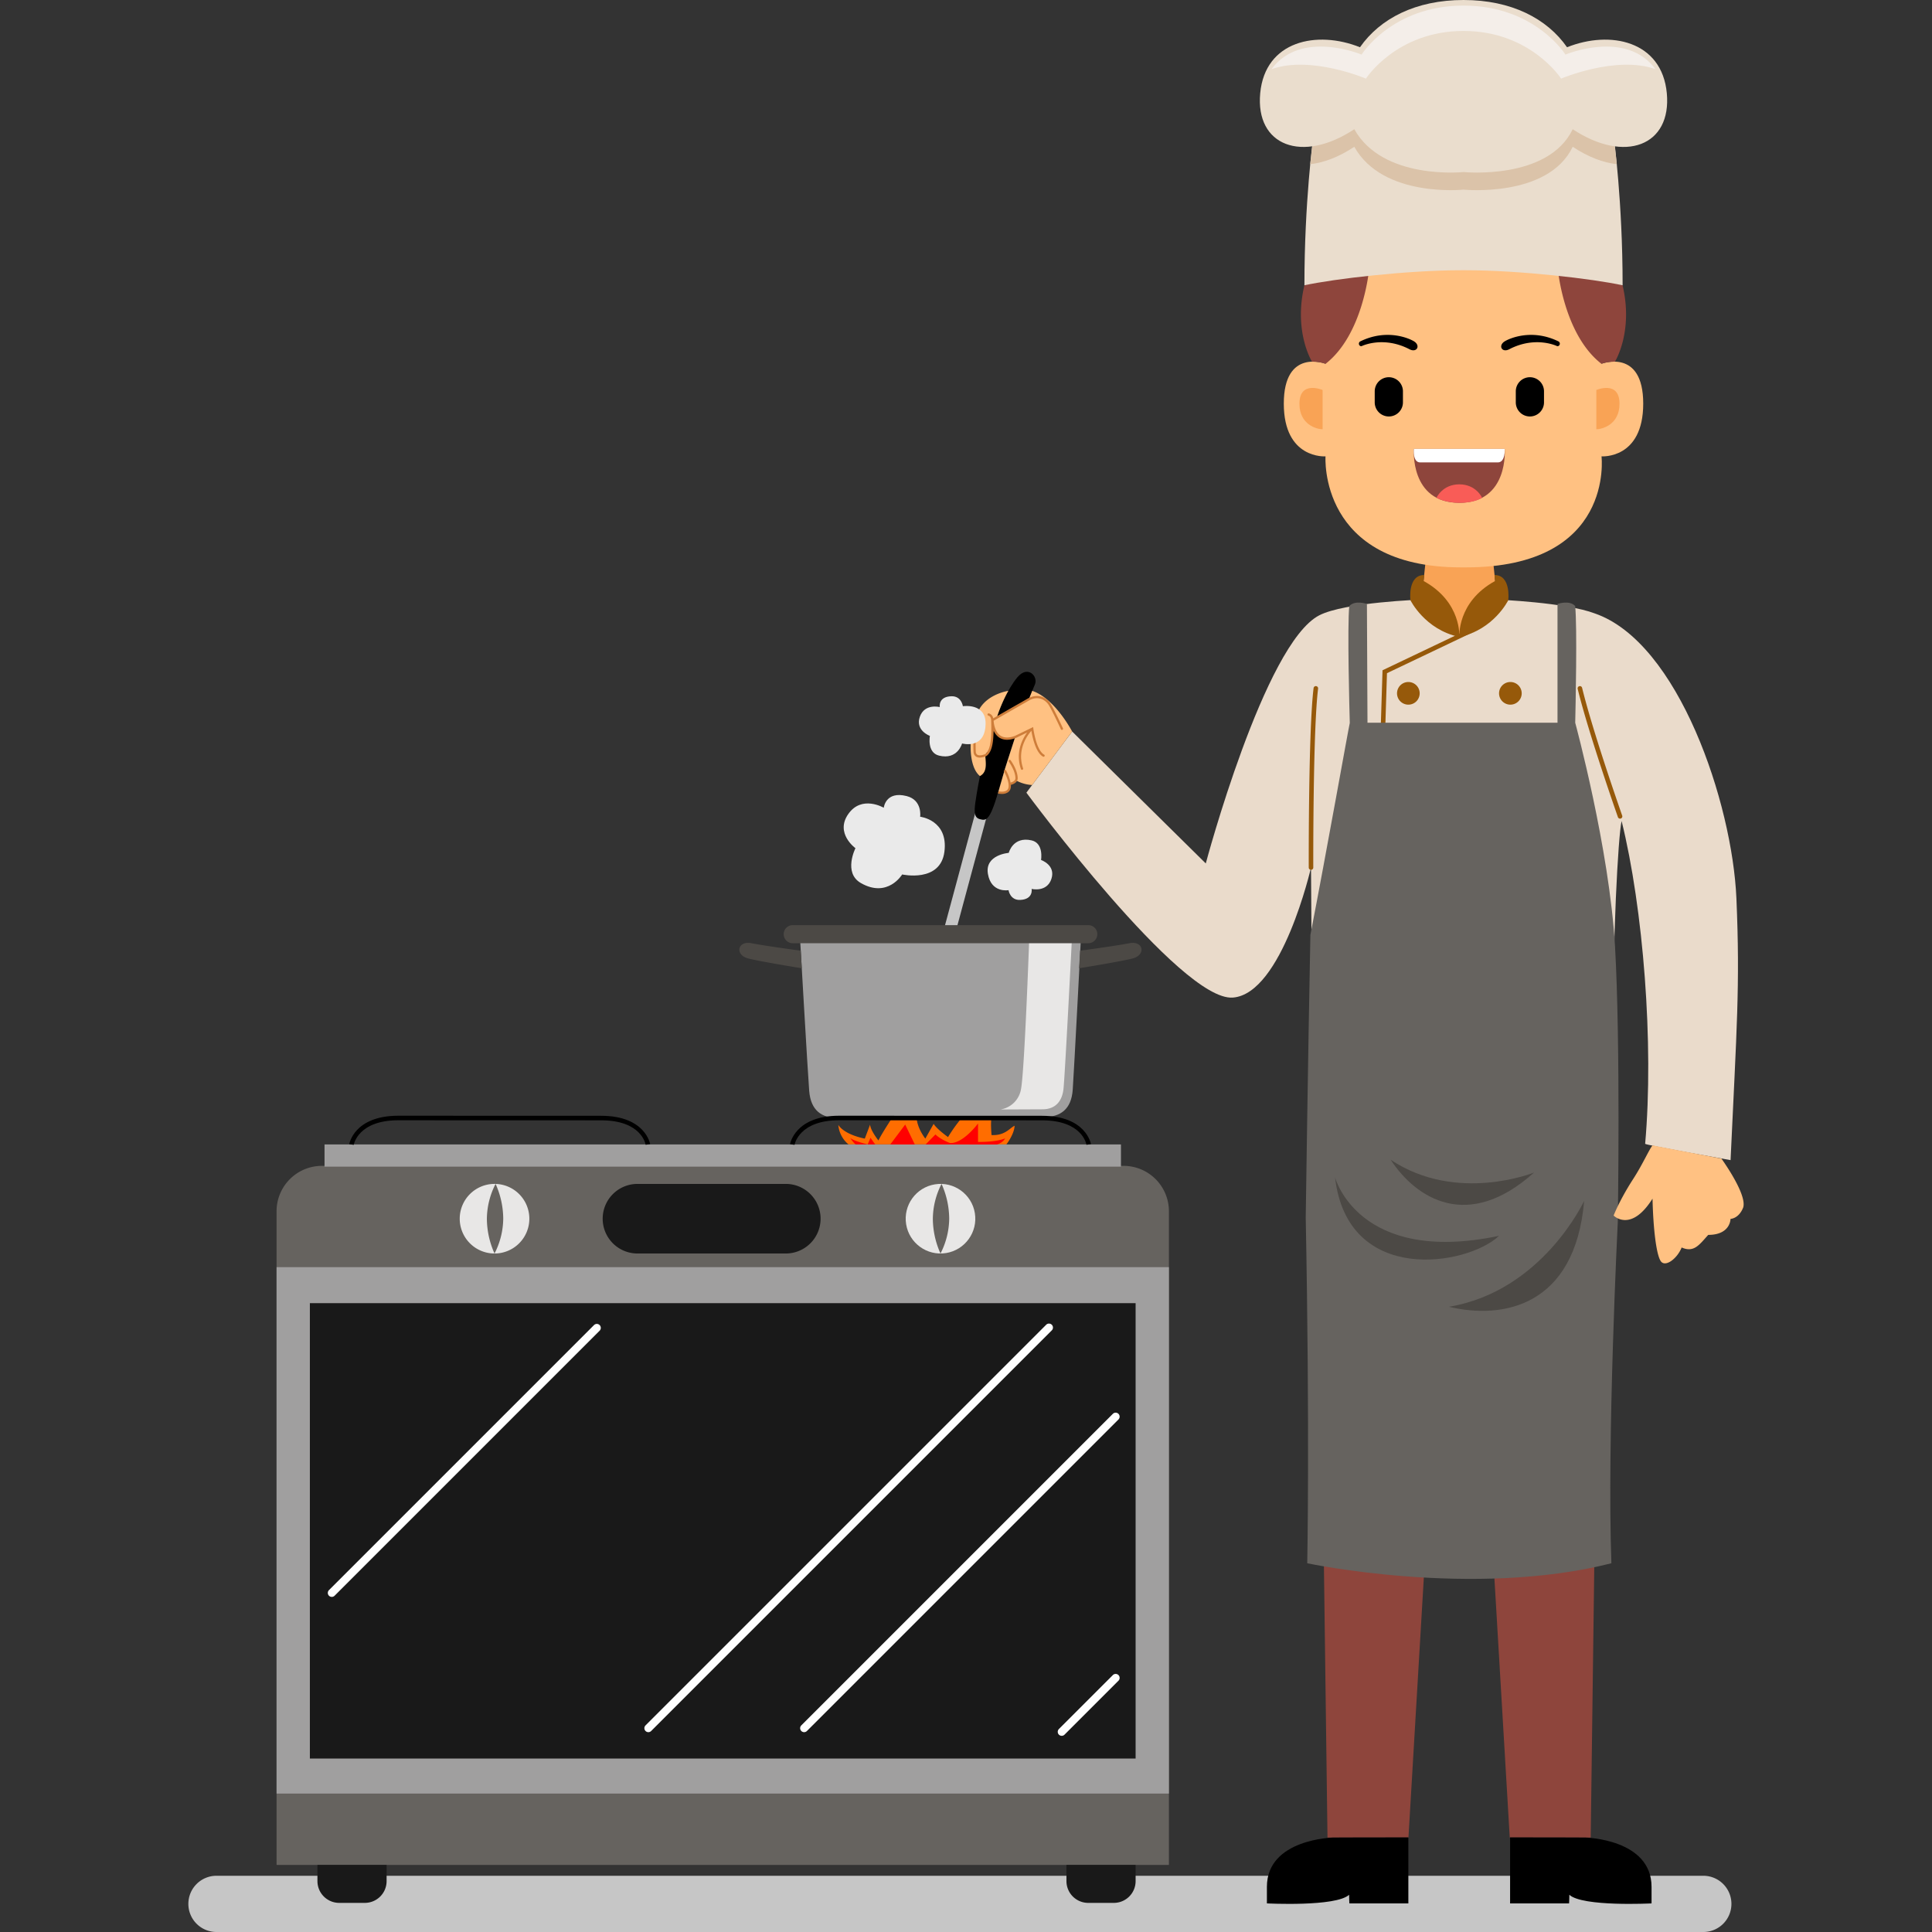 <svg xmlns="http://www.w3.org/2000/svg" width="550" height="550"><rect width="100%" height="100%" fill="#333333" stroke="none"/><svg xmlns="http://www.w3.org/2000/svg" width="550" height="550" data-name="Layer 1" viewBox="0 0 1370.386 1702.322"><path fill="#c6c6c6" d="m666.608 815.601 31.554-117.162 10.208 2.749-31.554 117.162z" class="colorc6c6c6 svgShape"/><path d="M693.557 706.229c-1.455 9.959-.925 14.25 3.868 15.541 5.689 1.532 9.219 1.951 17.831-30.03 0 0 14.35-50.544 30.649-88.635 3.062-7.158-6.295-17.371-15.509-6.248-16.97 20.486-30.922 68.885-36.839 109.372Z" class="color000 svgShape"/><path fill="#a09f9f" d="M786.632 823.059s-6.165 119.483-7.386 137.03c-1.22 17.547-10.936 24.088-25.228 24.152l-85.109.382-11.33.05-85.108.382c-14.293.063-24.069-6.39-25.447-23.926-1.376-17.535-8.206-136.96-8.206-136.96Z" class="colora09f9f svgShape"/><path fill="#e8e7e6" d="M778.726 823.094s-6.455 127.514-7.711 137.066c-1.256 9.552-6.42 17.211-18.439 17.265-12.02.055-37.031.166-37.031.166a21.79 21.79 0 0 0 18.111-17.9c3.175-16.242 7.387-136.429 7.387-136.429Z" class="colore8e7e6 svgShape"/><path fill="#4c4945" d="M800.897 823.12a7.967 7.967 0 0 1-7.967 7.967H532.52a7.967 7.967 0 0 1-7.967-7.967 7.967 7.967 0 0 1 7.967-7.967h260.41a7.967 7.967 0 0 1 7.967 7.967Zm-261.303 14.552s-30.89-4.135-43.39-6.585-15 10.55-2.5 13.55 46.783 8.512 46.783 8.512Zm246.138 0s30.891-4.135 43.391-6.585 15 10.55 2.5 13.55-46.784 8.512-46.784 8.512Z" class="color4c4945 svgShape"/><path fill="#ff6d00" d="M720.771 1008.384s6.92-8.862 7.254-16.48c-4.334 2-8.334 8.813-20.334 8.24-1-12.24 0-15.059 0-15.059l-26.333.041a135.514 135.514 0 0 0-12 16.779c-11-8-12.667-11.667-12.667-11.667l-7.333 13s-6.999-8.638-7.667-18.153h-21.666s-9.334 14.152-12 19.82c-7.667-10-7.334-14-7.334-14l-4.666 12.333s-17.334-3-23.334-12a24.942 24.942 0 0 0 9 17.146Z" class="colorff6d00 svgShape"/><path fill="#c6c6c6" d="M0 1677.549a24.776 24.776 0 0 0 24.775 24.773H1334.85a24.776 24.776 0 0 0 24.775-24.773 24.774 24.774 0 0 0-24.775-24.774H24.775A24.774 24.774 0 0 0 0 1677.55Z" class="colorc6c6c6 svgShape"/><path fill="#66635f" d="M77.722 1643.238h786.262v-575.99a40 40 0 0 0-40-40H117.722a40 40 0 0 0-40 40Z" class="color66635f svgShape"/><path fill="#a09f9f" d="M119.98 1008.384h701.746v19.575H119.98zm-42.258 108.129h786.262v463.834H77.722z" class="colora09f9f svgShape"/><path fill="#191919" d="M107.066 1148.238H834.64v401.239H107.066z" class="color191919 svgShape"/><path fill="#fff" d="M405.31 1526.24a3.5 3.5 0 0 1-2.475-5.975l353.002-353.002a3.5 3.5 0 1 1 4.95 4.95l-353.002 353.002a3.489 3.489 0 0 1-2.475 1.025Zm137.251 0a3.5 3.5 0 0 1-2.475-5.975l274.503-274.502a3.5 3.5 0 1 1 4.95 4.95l-274.503 274.502a3.49 3.49 0 0 1-2.475 1.025Zm-416.183-119.19a3.5 3.5 0 0 1-2.474-5.975l233.5-233.5a3.5 3.5 0 1 1 4.949 4.95l-233.5 233.5a3.49 3.49 0 0 1-2.475 1.025Zm643.152 122.407a3.5 3.5 0 0 1-2.474-5.976l47.533-47.53a3.5 3.5 0 0 1 4.95 4.95l-47.534 47.53a3.49 3.49 0 0 1-2.474 1.026Z" class="colorfff svgShape"/><path d="m363.79 983.147-179.007-.062c-38.828.118-42.972 24.816-43.01 25.065l3.956.592c.032-.215 3.634-21.55 39.059-21.657l179 .062c35.233 0 38.99 20.668 39.13 21.539l3.955-.604c-.038-.25-4.257-24.935-43.084-24.935Zm388.4 0-179.006-.062c-38.828.118-42.972 24.816-43.009 25.065l3.955.592c.033-.215 3.634-21.55 39.059-21.657l179 .062c35.234 0 38.99 20.668 39.13 21.539l3.956-.604c-.038-.25-4.257-24.935-43.084-24.935Z" class="color000 svgShape"/><path fill="red" d="M712.4 1008.446s5.334-1.438 7.21-5.378c-8.819 3.564-23.828 3.095-23.828 3.095v-16.229s-12.945 17.637-24.577 17.261c-9.193-3.565-12.946-7.598-12.946-7.598l-8.63 8.787h-9.57l-8.442-17.512-13.134 17.512h-13.32l-4.128-5.88-2.44 5.88s-12.195-2.877-15.384-5.691a28.184 28.184 0 0 0 4.691 5.69Z" class="colorred svgShape"/><circle cx="662.725" cy="1073.821" r="30.667" fill="#e8e7e6" class="colore8e7e6 svgShape" transform="rotate(-9.217 662.725 1073.821)"/><path fill="#66635f" d="M663.642 1043.166h.014a75.682 75.682 0 0 1 6.736 30.643 68.574 68.574 0 0 1-7.667 30.667h-.014a75.691 75.691 0 0 1-6.735-30.643 68.58 68.58 0 0 1 7.666-30.667Z" class="color66635f svgShape"/><path fill="#e8e7e6" d="M239.11 1073.821a30.667 30.667 0 1 0 30.667-30.667 30.666 30.666 0 0 0-30.666 30.667Z" class="colore8e7e6 svgShape"/><path fill="#66635f" d="M270.695 1043.166h.013a75.69 75.69 0 0 1 6.736 30.643 68.574 68.574 0 0 1-7.667 30.667h-.014a75.69 75.69 0 0 1-6.735-30.643 68.574 68.574 0 0 1 7.667-30.667Z" class="color66635f svgShape"/><path fill="#191919" d="M365.066 1073.821a30.655 30.655 0 0 0 30.655 30.656h130.69a30.655 30.655 0 0 0 30.655-30.656 30.655 30.655 0 0 0-30.655-30.655H395.72a30.655 30.655 0 0 0-30.655 30.655Zm408.638 569.417v14.24a19.185 19.185 0 0 0 19.184 19.186h22.567a19.186 19.186 0 0 0 19.185-19.185v-14.24Zm-659.968 0v14.24a19.186 19.186 0 0 0 19.185 19.186h22.567a19.185 19.185 0 0 0 19.184-19.185v-14.24Z" class="color191919 svgShape"/><path fill="#8e453c" d="m1244.555 941.564-8.918 677.546h-71.334l-35.668-602.986h-17.918l-35.666 602.986h-71.336l-8.916-677.546h249.756z" class="color8e453c svgShape"/><path d="M1230.88 1619.11s58.357 1.159 58.357 43.432v14.576s-60.813 3.153-72.426-7.597c0 3.508-.246 7.597-.246 7.597h-51.963v-58.15c37.66 0 66.277.142 66.277.142Zm-222.196 0s-58.357 1.159-58.357 43.432v14.576s60.812 3.153 72.425-7.597c0 3.508.247 7.597.247 7.597h51.962v-58.15c-37.658 0-66.277.142-66.277.142Z" class="color000 svgShape"/><path fill="#eadbcb" d="M1239.32 540.538c-25.679-9.812-86.51-12.223-86.51-12.223h-66.036s-67.804 2.238-90.354 13.876c-48.334 24.946-99.953 218.603-99.953 218.603L778.726 644.553l-40.315 53.885s135.925 183.993 181.883 180.556c43.444-3.248 68.898-114.586 68.898-114.586l2.122 309.229s-12.767 28.354 103.964 28.354h49.027c116.73 0 111.564-28.354 111.564-28.354l-.34-159.773c-.666-85.284 4.252-177.302 7.34-190.452 19.036 76.88 28.546 196.267 20.736 284.436-.09 1.018 75.265 14.363 75.265 14.363 5.333-115.591 8.483-153.273 5.149-230.606-3.618-83.921-50.929-225.513-124.698-251.067Z" class="coloreadbcb svgShape"/><path fill="#146199" d="m1119.842 553.896.031.007.032-.007Z" class="color146199 svgShape"/><path fill="#96590a" d="M1074.957 600.928a9.979 9.979 0 1 0 9.978 9.979 9.98 9.98 0 0 0-9.978-9.98Zm89.9 0a9.979 9.979 0 1 0 9.978 9.979 9.98 9.98 0 0 0-9.978-9.98Z" class="color96590a svgShape"/><path fill="#f9a355" d="M1149.877 496.723s1.676 15.487 3.16 31.592c-9.661 21.371-33.132 30.85-33.132 30.85s-23.469-9.479-33.131-30.85a2272.574 2272.574 0 0 1 3.16-31.592Z" class="colorf9a355 svgShape"/><path fill="#ffc182" d="M1125.723 499.926c131.322 0 119.434-97.816 119.434-97.816s36.748 2.704 36.748-46.476c0-49.178-36.748-35.126-36.748-35.126v-48.637s1.08-47.016-119.434-47.016h-4.324c-120.512 0-119.432 47.016-119.432 47.016v48.637s-36.748-14.052-36.748 35.126c0 49.18 36.748 46.476 36.748 46.476s-6.484 97.816 119.432 97.816Z" class="colorffc182 svgShape"/><path d="M1070.186 354.53a12.428 12.428 0 0 1-12.428 12.429 12.428 12.428 0 0 1-12.43-12.429v-9.726a12.428 12.428 0 0 1 12.43-12.429 12.428 12.428 0 0 1 12.428 12.429Zm-36.23-49.616s18.666-9.16 41.726 2.673c6.617 3.67 10.287-2.947 4.41-6.735-3.392-2.188-23.605-11.88-47.77.088-2.161 1.822-.204 4.725 1.634 3.974Z" class="color000 svgShape"/><path fill="#8e453c" d="M983.376 251.371c-9.76 41.076 6.721 67.365 6.721 67.365a32.508 32.508 0 0 1 11.889 1.843c33.062-25.67 38.271-82.465 38.271-82.465h-1.308c-30.5 6.083-55.573 13.257-55.573 13.257Zm280.321-.035s-25.072-7.173-55.572-13.257h-1.31s5.21 56.794 38.272 82.465a34.472 34.472 0 0 1 11.89-1.842s16.48-26.29 6.72-67.366Z" class="color8e453c svgShape"/><path d="M1169.626 354.53a12.428 12.428 0 0 0 12.427 12.429 12.428 12.428 0 0 0 12.43-12.429v-9.726a12.428 12.428 0 0 0-12.43-12.429 12.428 12.428 0 0 0-12.428 12.429Zm36.23-49.616s-18.666-9.16-41.727 2.673c-6.617 3.67-10.287-2.947-4.41-6.735 3.393-2.188 23.606-11.88 47.77.088 2.162 1.822.205 4.725-1.633 3.974Z" class="color000 svgShape"/><path fill="#f9a355" d="M999.391 378.228v-34.603s-20.4-8.752-20.4 12.128c0 18.47 15.314 22.476 20.4 22.476Zm241.223 0v-34.603s20.4-8.752 20.4 12.128c0 18.47-15.312 22.476-20.4 22.476Z" class="colorf9a355 svgShape"/><path fill="#96590a" d="M1263.377 718.633c-.255-.729-25.735-73.224-35.322-112.57a2 2 0 1 0-3.887.947c9.635 39.54 35.18 112.221 35.436 112.95a2 2 0 1 0 3.773-1.327ZM993.692 604.552a2.002 2.002 0 0 0-2.232 1.736c-4.63 37.032-4.272 156.921-4.268 158.127a2 2 0 0 0 2 1.993h.006a2 2 0 0 0 1.994-2.007c-.004-1.204-.361-120.837 4.236-157.617a1.998 1.998 0 0 0-1.736-2.232Z" class="color96590a svgShape"/><path fill="#eaddcd" d="M1256.053 121.605s-40.324-16-130.662-16h-3.658c-90.338 0-130.662 16-130.662 16s-7.695 56-7.695 129.766c26.306-5.734 90.695-13.257 138.357-13.257h3.658c47.662 0 112.05 7.523 138.357 13.257 0-73.766-7.695-129.766-7.695-129.766Z" class="coloreaddcd svgShape"/><path fill="#dbc3a9" d="M988.498 144.657c11.797-1.257 25.108-6.218 38.848-15.31 25.21 45.258 96.216 37.744 96.216 37.744s74.509 7.514 96.216-37.743c13.741 9.092 27.053 14.053 38.851 15.31l-2.576-23.053s-32.982-23.5-134.982-23.5-130 23.5-130 23.5Z" class="colordbc3a9 svgShape"/><path fill="#eaddcd" d="M1123.562 151.591s74.509 7.514 96.216-37.743c46.04 30.463 87.256 14.555 82.918-31.722-4.34-46.277-50.014-55.677-87.914-40.493C1197.126 16.326 1165.69 0 1123.562 0s-73.564 16.326-91.22 41.633c-37.9-15.184-83.575-5.784-87.914 40.493-4.338 46.277 36.877 62.184 82.918 31.722 25.21 45.257 96.216 37.743 96.216 37.743Z" class="coloreaddcd svgShape"/><path fill="#96590a" d="M1119.842 561.207s2.406-30.7-31.459-49.284c0 0 .53-3.867.53-5.263-14.803 0-12.137 22.191-12.137 22.191s12.706 25.993 43.066 32.356Z" class="color96590a svgShape"/><path fill="#96590a" d="M1119.943 561.207s-2.406-30.7 31.459-49.284c0 0-.53-3.867-.53-5.263 14.803 0 12.137 22.191 12.137 22.191s-12.706 25.993-43.066 32.356Z" class="color96590a svgShape"/><path fill="#96590a" d="m1128.801 554.083-76.605 36.508-.036 1.22c-.123 4.111-12.341 412.166-19.873 506.12l3.986.318c7.336-91.49 19.1-480.217 19.849-505.098l74.4-35.457Z" class="color96590a svgShape"/><path fill="#f4eee9" d="M1213.387 48.102s-26.833-43.167-89.825-43.167-89.825 43.166-89.825 43.166-53.334-22.5-79.334 12.834c34.667-12.334 83.167 8.334 83.167 8.334s27-42 85.992-42 85.992 42 85.992 42 48.5-20.668 83.167-8.334c-26-35.334-79.334-12.834-79.334-12.834Z" class="colorf4eee9 svgShape"/><path fill="#66635f" d="M988.643 823.759c14.244-73.294 33.446-181.483 34.706-186.721-.346-12.417-2.268-85.133-.445-103.017 5.061-5.587 15.553-1.885 15.553-1.885l.496 104.688h167.43v-104.65s10.474-3.75 15.561 1.812c1.898 17.788.345 89.904.047 102.838.006.018 30.09 110.62 35.065 196.956 4.976 86.342 2.443 242.976 2.443 242.976s-9.632 191.667-5.632 300.667c-122 31-268 0-268 0s2.321-115.268-1.333-304.667c0 0 2.05-144.835 4.11-248.997Z" class="color66635f svgShape"/><path fill="#4c4945" d="M1229.867 1058.09c-8 93.333-72 104.667-119.143 93.333 82.414-13.75 119.143-93.333 119.143-93.333Zm-170.511-36.216c58.267 38.855 126.36 11.266 126.36 11.266-58.414 52.47-104.04 22.697-126.36-11.266Zm95.511 67.049c-28 26.5-133.5 44-144.5-51.5 0 0 20.5 77.5 144.5 51.5Z" class="color4c4945 svgShape"/><path fill="#ffc182" d="M1350.826 1020.873c7.421 10.517 22.089 33.374 19.185 43.037-3.909 9.987-11.193 10.07-11.193 10.07s.16 14.09-19.623 14.104c-7.986 8.827-12.615 15.86-23.427 11.102-3.906 9.85-14.439 17.743-18.384 12.07-3.942-5.67-6.658-28.457-7.281-55.1-19.167 30.412-34.284 14.882-34.284 14.882s5.314-13.771 17.047-31.9c8.694-13.436 13.556-25.058 17.211-29.935ZM740.58 616.132c-.544.5-20.546 9.005-32.211 20.255 3.584 19.75 20.162 13.023 20.162 13.023l-8.86 27.521-6.079 21.269s10.028 4.27 10.104-7.438c2.234-1.442 3.858-1.475 5.537-3.14a33.94 33.94 0 0 0 14.22 4.077l35.273-47.146s-15.19-29.25-35.18-35.818Z" class="colorffc182 svgShape"/><path fill="#ffc182" d="M708.933 646.096c3.565-20.365 13.545-37.361 13.545-37.361s-17.275 2.402-25.275 15.652c-2.148 3.558-3.927 10.415-5.19 15.693a10.731 10.731 0 0 0-.415 1.051c-3.51 10.522-4.11 34.63 5.905 42.681 6.093-3.37 5.377-9.898 4.732-17.345q.462-1.494.945-3.022c4.117-3.046 5.392-11.313 5.753-17.35Z" class="colorffc182 svgShape"/><path fill="#ce7d3a" d="M770.611 641.718c-.37-.801-9.085-19.655-11.743-22.872-8.212-9.936-18.71-3.63-18.785-3.582l-30.909 17.671a5.286 5.286 0 0 0-3.815-4.33 1 1 0 0 0-.465 1.945c2.671.64 2.486 4.367 2.477 4.523l-.003.05.001.05c.641 17.31-.94 26.085-5.283 29.288-1.342.583-4.927 1.72-6.852.59a3.155 3.155 0 0 1-1.394-2.67c-.336-3.773 0-20.06.004-20.223a1 1 0 0 0-.98-1.021 1.042 1.042 0 0 0-1.02.979c-.014.674-.342 16.561.004 20.443a5.069 5.069 0 0 0 2.375 4.218 6.197 6.197 0 0 0 3.148.746 15.646 15.646 0 0 0 5.626-1.278l.172-.099c4.223-3.023 6.171-9.76 6.322-22.495a14.158 14.158 0 0 0 4.728 6.06c3.7 2.581 8.63 2.797 14.65.64l10.163-4.918c-4.15 5.68-10.487 17.525-5.415 32.246a1 1 0 0 0 1.89-.651c-5.864-17.024 4.496-30 7.297-33.093.804 4.917 3.65 19.078 10.247 22.743a1 1 0 0 0 .971-1.748c-6.971-3.873-9.459-22.73-9.483-22.92l-.177-1.38-16.218 7.857c-5.349 1.904-9.646 1.766-12.774-.413-4.89-3.405-5.706-10.907-5.84-13.038l31.573-18.052c.37-.226 9.135-5.441 16.223 3.136 1.996 2.415 8.375 15.732 11.469 22.436a1 1 0 0 0 1.816-.838Z" class="colorce7d3a svgShape"/><path fill="#ce7d3a" d="M723.1 669.68a1 1 0 0 0-.206 1.4c.058.078 5.807 7.882 5.852 14.62.016 2.328-2.744 3.422-4.251 3.847a40.22 40.22 0 0 0-4.388-11.382l-1.726 1.01c.053.09 5.256 9.079 4.26 14.6a3.969 3.969 0 0 1-1.749 2.78c-2.592 1.7-7.025.682-7.069.671l-.463 1.946a16.072 16.072 0 0 0 3.413.366 9.614 9.614 0 0 0 5.21-1.306 5.953 5.953 0 0 0 2.627-4.103 11.168 11.168 0 0 0 .129-2.574c1.867-.48 6.033-1.984 6.007-5.869-.05-7.385-5.994-15.46-6.247-15.8a1 1 0 0 0-1.4-.205Z" class="colorce7d3a svgShape"/><path fill="#eaeaea" d="M612.725 711.727s-19.396-11.48-31.27 5.541c-11.876 17.021 6.333 30.084 6.333 30.084s-10.975 21.676 4.75 30.701c23.75 13.632 36.416-7.556 36.416-7.556s33.646 7.556 37.208-19.979c3.632-28.072-21.375-30.875-21.375-30.875s2.19-14.617-11.874-18.208c-18.604-4.75-20.188 10.292-20.188 10.292Zm130.281 71.516s13.509 3.288 17.456-8.891c3.948-12.18-9.145-16.615-9.145-16.615s2.578-14.764-8.322-17.264c-16.469-3.774-20.135 11.007-20.135 11.007s-21.212 1.59-18.364 18.479c2.903 17.22 18.164 14.377 18.164 14.377s1.336 9.02 10.282 8.61c11.834-.54 10.064-9.703 10.064-9.703Zm-80.921-160.219s-13.457-3.496-17.591 8.621c-4.136 12.118 8.887 16.754 8.887 16.754s-2.804 14.723 8.056 17.39c16.409 4.027 20.302-10.696 20.302-10.696s20.43 5.738 20.714-17.456c.227-18.5-20.008-15.393-20.008-15.393s-1.197-9.04-10.149-8.768c-11.84.36-10.211 9.548-10.211 9.548Z" class="coloreaeaea svgShape"/><path fill="#8e453c" d="M1159.864 395.538h-80.035s-3.826 47.495 40.018 47.495c43.847 0 40.017-47.495 40.017-47.495Z" class="color8e453c svgShape"/><path fill="#fff" d="M1159.864 395.538s.793 11.905-6.097 11.905h-68.397c-6.809 0-5.54-11.905-5.54-11.905Z" class="colorfff svgShape"/><path fill="#f95c57" d="M1099.753 438.585s7.133 4.448 20.645 4.448c13.51 0 19.544-4.448 19.544-4.448s-5.242-11.822-20.095-11.822-20.094 11.822-20.094 11.822Z" class="colorf95c57 svgShape"/></svg></svg>